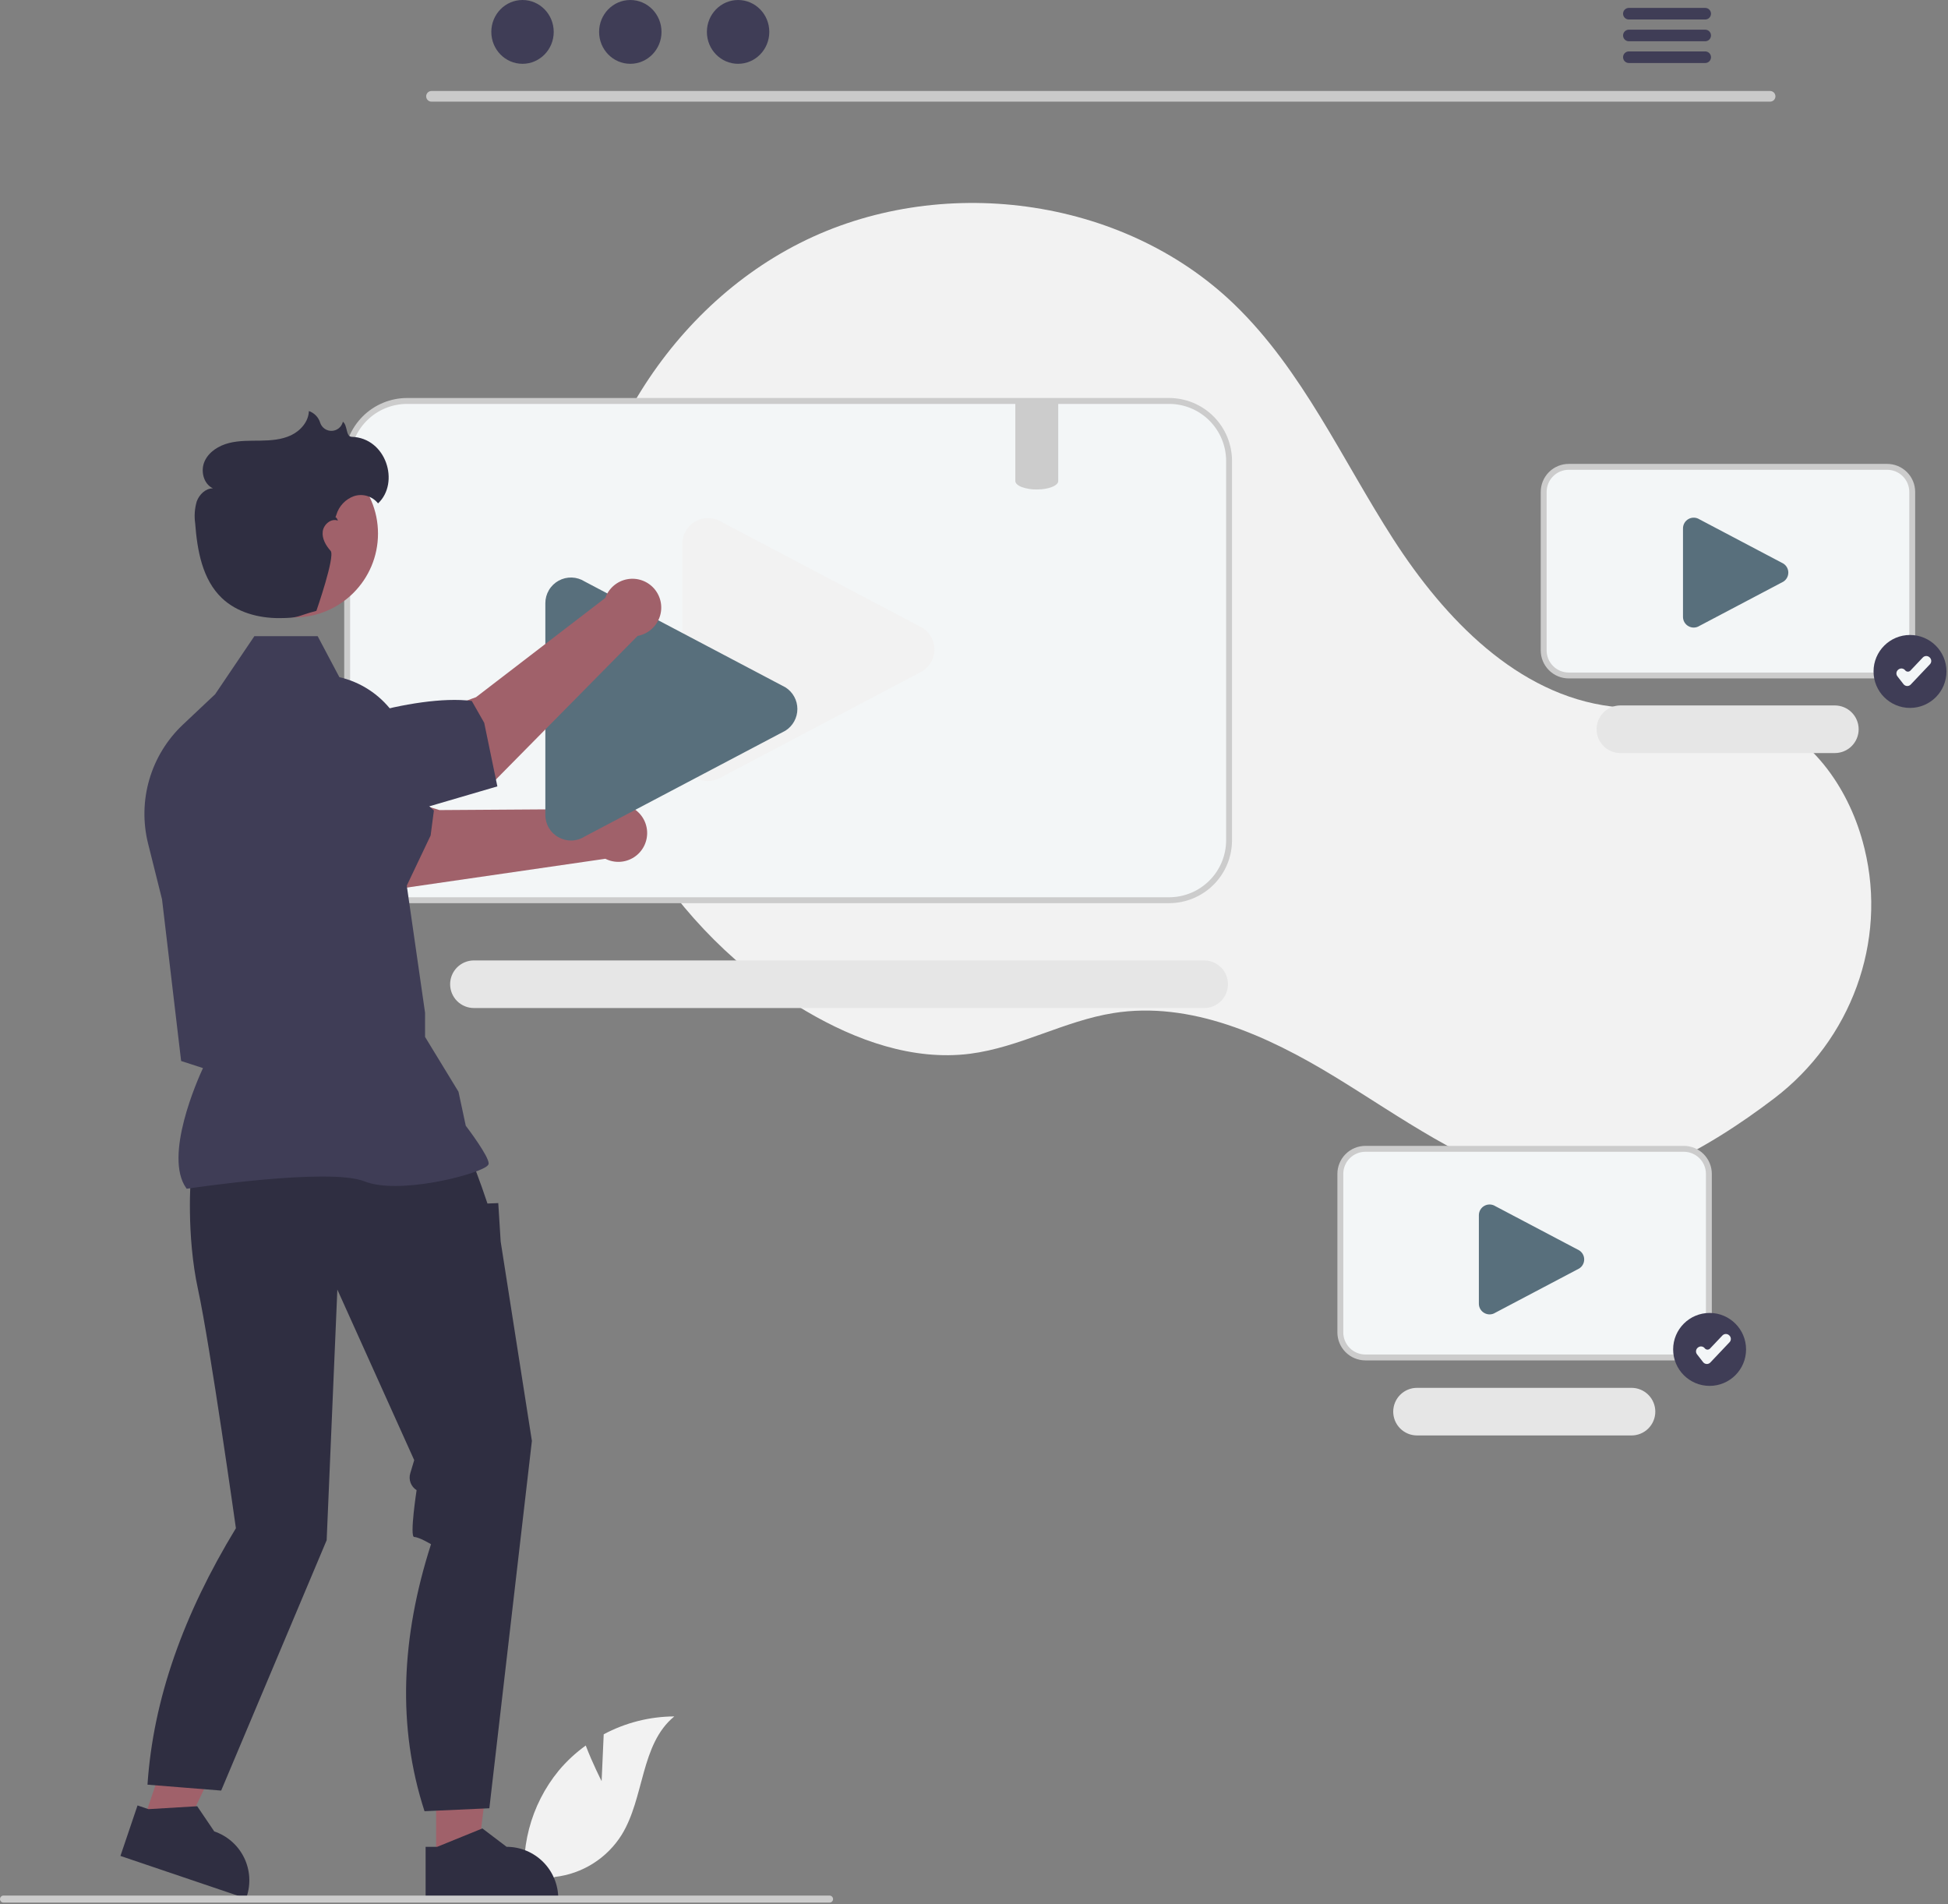 <svg width="661" height="646" viewBox="0 0 661 646" fill="none" xmlns="http://www.w3.org/2000/svg">
<rect x="0" y="0" width="661" height="646" fill="#808080" stroke="none"/>
<g clip-path="url(#clip0_46_31)">
<path d="M204.144 604.257L204.851 588.357C212.223 584.416 220.445 582.335 228.804 582.293C217.3 591.699 218.737 609.829 210.938 622.477C208.475 626.403 205.16 629.725 201.239 632.196C197.318 634.667 192.891 636.224 188.286 636.751L178.659 642.646C177.338 635.281 177.63 627.718 179.513 620.477C181.396 613.236 184.827 606.49 189.569 600.703C192.261 597.482 195.349 594.614 198.758 592.165C201.063 598.245 204.144 604.257 204.144 604.257Z" fill="#F2F2F2"/>
<path d="M602.08 372.579C628.035 352.81 640.432 319.59 632.671 287.9C632.478 287.113 632.275 286.327 632.06 285.543C626.915 266.733 614.186 248.855 595.633 242.844C580.056 237.797 563.052 241.678 546.801 239.671C514.898 235.732 490.165 209.919 472.762 182.893C455.359 155.867 441.984 125.616 418.86 103.288C380.742 66.485 318.563 58.562 271.303 82.517C224.043 106.474 193.939 159.622 195.223 212.591C196.507 265.56 227.952 316.202 273.619 343.071C290.395 352.941 309.799 359.934 329.109 357.487C345.864 355.364 361.088 346.361 377.764 343.688C403.983 339.486 430.035 351.341 452.713 365.154C475.39 378.968 497.295 395.342 523.065 401.746C548.087 407.965 579.088 390.091 602.08 372.579Z" fill="#F2F2F2"/>
<path d="M396.71 136.024H138.137C132.744 136.03 127.574 138.175 123.761 141.988C119.948 145.801 117.803 150.971 117.797 156.364V285.054C117.803 290.447 119.948 295.616 123.761 299.43C127.574 303.243 132.744 305.388 138.137 305.394H396.71C402.103 305.389 407.274 303.245 411.088 299.432C414.901 295.618 417.046 290.447 417.05 285.054V156.364C417.046 150.97 414.901 145.8 411.088 141.986C407.274 138.173 402.103 136.028 396.71 136.024V136.024Z" fill="#F3F6F7"/>
<path d="M396.711 306.397H138.142C132.484 306.39 127.059 304.14 123.059 300.139C119.058 296.138 116.807 290.714 116.801 285.056V156.362C116.807 150.704 119.058 145.28 123.059 141.279C127.059 137.278 132.484 135.028 138.142 135.022H396.711C402.369 135.028 407.793 137.278 411.794 141.279C415.795 145.28 418.045 150.704 418.052 156.362V285.056C418.045 290.714 415.795 296.138 411.794 300.139C407.793 304.14 402.369 306.39 396.711 306.397ZM138.142 137.022C133.014 137.027 128.098 139.067 124.472 142.693C120.846 146.319 118.807 151.234 118.801 156.362V285.056C118.807 290.184 120.846 295.1 124.472 298.725C128.098 302.351 133.014 304.391 138.142 304.397H396.711C401.839 304.391 406.755 302.351 410.38 298.725C414.006 295.1 416.046 290.184 416.052 285.056V156.362C416.046 151.234 414.006 146.319 410.38 142.693C406.755 139.067 401.839 137.027 396.711 137.022H138.142Z" fill="#CCCCCC"/>
<path d="M408.605 341.973H160.814C158.672 341.973 156.618 341.122 155.103 339.608C153.589 338.094 152.738 336.039 152.738 333.898C152.738 331.756 153.589 329.702 155.103 328.187C156.618 326.673 158.672 325.822 160.814 325.822H408.605C410.747 325.822 412.801 326.673 414.316 328.187C415.83 329.702 416.681 331.756 416.681 333.898C416.681 336.039 415.83 338.094 414.316 339.608C412.801 341.122 410.747 341.973 408.605 341.973Z" fill="#E6E6E6"/>
<path d="M240.251 264.965C238.783 264.961 237.34 264.585 236.056 263.873C234.683 263.132 233.538 262.032 232.744 260.689C231.95 259.347 231.536 257.813 231.549 256.253V184.431C231.549 182.873 231.967 181.345 232.76 180.004C233.553 178.664 234.691 177.561 236.056 176.811C237.421 176.061 238.962 175.691 240.519 175.741C242.075 175.79 243.59 176.257 244.904 177.092L313.036 213.003C314.272 213.788 315.289 214.872 315.994 216.155C316.699 217.438 317.068 218.878 317.068 220.342C317.068 221.806 316.699 223.246 315.994 224.529C315.289 225.811 314.272 226.896 313.036 227.681L244.904 263.592C243.516 264.484 241.901 264.961 240.251 264.965V264.965Z" fill="#F2F2F2"/>
<path d="M640.359 229.157H532.306C530.052 229.155 527.892 228.258 526.298 226.665C524.705 225.071 523.808 222.911 523.806 220.657V166.877C523.808 164.624 524.705 162.463 526.298 160.87C527.892 159.276 530.052 158.38 532.306 158.377H640.359C642.613 158.38 644.773 159.276 646.367 160.87C647.961 162.463 648.857 164.624 648.859 166.877V220.657C648.857 222.911 647.961 225.071 646.367 226.665C644.773 228.258 642.613 229.155 640.359 229.157V229.157Z" fill="#F3F6F7"/>
<path d="M640.359 230.157H532.306C529.787 230.154 527.372 229.152 525.591 227.371C523.81 225.59 522.809 223.176 522.806 220.657V166.877C522.809 164.358 523.81 161.944 525.591 160.163C527.372 158.382 529.787 157.38 532.306 157.377H640.359C642.878 157.38 645.293 158.382 647.074 160.163C648.855 161.944 649.857 164.358 649.859 166.877V220.657C649.857 223.176 648.855 225.59 647.074 227.371C645.293 229.152 642.878 230.154 640.359 230.157ZM532.306 159.377C530.317 159.379 528.411 160.17 527.005 161.576C525.599 162.982 524.808 164.889 524.806 166.877V220.657C524.808 222.646 525.599 224.552 527.005 225.958C528.411 227.364 530.317 228.155 532.306 228.157H640.359C642.348 228.155 644.254 227.364 645.66 225.958C647.066 224.552 647.857 222.646 647.859 220.657V166.877C647.857 164.889 647.066 162.982 645.66 161.576C644.254 160.17 642.348 159.379 640.359 159.377H532.306Z" fill="#CCCCCC"/>
<path d="M622.608 255.473H549.818C547.678 255.471 545.626 254.619 544.114 253.105C542.601 251.59 541.751 249.538 541.751 247.397C541.751 245.257 542.601 243.205 544.114 241.69C545.626 240.176 547.678 239.324 549.818 239.322H622.608C624.75 239.322 626.804 240.173 628.318 241.687C629.833 243.202 630.684 245.256 630.684 247.397C630.684 249.539 629.833 251.593 628.318 253.108C626.804 254.622 624.75 255.473 622.608 255.473V255.473Z" fill="#E6E6E6"/>
<path d="M574.714 212.906C574.1 212.904 573.497 212.747 572.961 212.449C572.387 212.14 571.909 211.68 571.577 211.119C571.245 210.558 571.072 209.917 571.077 209.265V179.251C571.077 178.6 571.252 177.962 571.583 177.401C571.915 176.841 572.39 176.38 572.961 176.067C573.531 175.754 574.175 175.599 574.826 175.62C575.476 175.641 576.109 175.836 576.659 176.184L605.13 191.191C605.646 191.519 606.071 191.972 606.366 192.509C606.661 193.045 606.815 193.646 606.815 194.258C606.815 194.87 606.661 195.472 606.366 196.008C606.071 196.544 605.646 196.997 605.13 197.325L576.659 212.332C576.078 212.705 575.403 212.904 574.714 212.906V212.906Z" fill="#586F7C"/>
<path d="M571.359 460.514H463.305C461.051 460.511 458.891 459.615 457.297 458.021C455.704 456.428 454.808 454.267 454.805 452.014V398.234C454.807 395.98 455.704 393.82 457.297 392.226C458.891 390.633 461.051 389.736 463.305 389.734H571.359C573.612 389.736 575.773 390.633 577.366 392.226C578.96 393.82 579.856 395.98 579.859 398.234V452.014C579.856 454.267 578.96 456.428 577.366 458.021C575.773 459.615 573.612 460.511 571.359 460.514V460.514Z" fill="#F3F6F7"/>
<path d="M571.359 461.514H463.305C460.786 461.511 458.372 460.509 456.591 458.728C454.81 456.947 453.808 454.532 453.805 452.014V398.234C453.808 395.715 454.81 393.3 456.591 391.519C458.372 389.738 460.786 388.737 463.305 388.734H571.359C573.877 388.737 576.292 389.738 578.073 391.519C579.854 393.3 580.856 395.715 580.859 398.234V452.014C580.856 454.532 579.854 456.947 578.073 458.728C576.292 460.509 573.877 461.511 571.359 461.514V461.514ZM463.305 390.734C461.317 390.736 459.41 391.527 458.004 392.933C456.598 394.339 455.807 396.245 455.805 398.234V452.014C455.807 454.002 456.598 455.909 458.004 457.315C459.41 458.721 461.317 459.512 463.305 459.514H571.359C573.347 459.512 575.253 458.721 576.66 457.315C578.066 455.909 578.857 454.002 578.859 452.014V398.234C578.857 396.245 578.066 394.339 576.66 392.933C575.253 391.527 573.347 390.736 571.359 390.734H463.305Z" fill="#CCCCCC"/>
<path d="M553.607 486.974H480.818C478.677 486.971 476.626 486.119 475.113 484.605C473.6 483.091 472.751 481.038 472.751 478.898C472.751 476.758 473.6 474.705 475.113 473.191C476.626 471.677 478.677 470.825 480.818 470.822H553.607C555.749 470.822 557.803 471.673 559.317 473.188C560.832 474.702 561.683 476.756 561.683 478.898C561.683 481.04 560.832 483.094 559.317 484.608C557.803 486.123 555.749 486.974 553.607 486.974Z" fill="#E6E6E6"/>
<path d="M505.45 445.907C504.837 445.905 504.234 445.748 503.697 445.45C503.124 445.141 502.645 444.681 502.313 444.12C501.981 443.559 501.808 442.918 501.814 442.266V412.252C501.814 411.601 501.988 410.962 502.32 410.402C502.651 409.842 503.127 409.381 503.697 409.068C504.267 408.754 504.912 408.6 505.562 408.621C506.213 408.641 506.845 408.836 507.395 409.185L535.866 424.192C536.383 424.52 536.808 424.973 537.102 425.509C537.397 426.045 537.551 426.647 537.551 427.259C537.551 427.871 537.397 428.472 537.102 429.008C536.808 429.545 536.383 429.998 535.866 430.326L507.395 445.333C506.815 445.706 506.14 445.905 505.45 445.907V445.907Z" fill="#586F7C"/>
<path d="M204.443 274.449L149.139 274.82C149.139 274.82 117.641 264.666 103.357 266.788L97.895 288.243L137.13 301.242L205.414 291.335C206.947 292.109 208.656 292.466 210.371 292.369C212.085 292.272 213.743 291.726 215.179 290.785C216.615 289.843 217.778 288.54 218.55 287.007C219.323 285.473 219.677 283.764 219.579 282.05C219.48 280.335 218.932 278.677 217.989 277.243C217.046 275.808 215.742 274.647 214.207 273.876C212.673 273.106 210.963 272.753 209.249 272.853C207.535 272.954 205.877 273.504 204.444 274.449L204.443 274.449Z" fill="#A0616A"/>
<path d="M136.662 303.32L71.047 284.449L65.074 262.191C63.518 259.222 62.823 255.876 63.069 252.532C63.314 249.189 64.49 245.98 66.463 243.27V243.27C72.065 235.683 76.443 243.219 84.393 248.292C98.329 249.277 133.113 261.179 147.233 274.96L146.121 283.432L136.662 303.32Z" fill="#3F3D56"/>
<path d="M193.751 285.152C192.283 285.148 190.84 284.772 189.556 284.059C188.183 283.319 187.038 282.218 186.244 280.876C185.45 279.533 185.037 277.999 185.049 276.44V204.617C185.049 203.06 185.467 201.531 186.26 200.191C187.053 198.85 188.191 197.747 189.556 196.997C190.921 196.247 192.462 195.878 194.019 195.927C195.575 195.977 197.09 196.443 198.405 197.278L266.536 233.19C267.772 233.975 268.789 235.059 269.494 236.342C270.199 237.624 270.568 239.064 270.568 240.528C270.568 241.992 270.199 243.432 269.494 244.715C268.789 245.998 267.772 247.082 266.536 247.867L198.405 283.778C197.016 284.671 195.401 285.147 193.751 285.152V285.152Z" fill="#586F7C"/>
<path d="M147.98 631.091L161.939 631.09L168.579 577.25L147.978 577.251L147.98 631.091Z" fill="#A0616A"/>
<path d="M144.419 626.533L148.348 626.533L163.687 620.295L171.909 626.532H171.91C176.556 626.532 181.012 628.378 184.297 631.663C187.582 634.948 189.428 639.404 189.429 644.05V644.619L144.42 644.621L144.419 626.533Z" fill="#2F2E41"/>
<path d="M48.579 617.95L61.801 622.426L85.359 573.561L65.846 566.954L48.579 617.95Z" fill="#A0616A"/>
<path d="M46.668 612.491L50.389 613.751L66.919 612.762L72.705 621.307L72.707 621.307C77.107 622.797 80.735 625.975 82.793 630.14C84.851 634.306 85.171 639.118 83.681 643.518L83.498 644.058L40.867 629.623L46.668 612.491Z" fill="#2F2E41"/>
<path d="M64.758 399.182C64.758 399.182 63.129 418.741 67.203 437.485C71.278 456.229 80.047 518.449 80.047 518.449C62.286 547.643 51.992 576.371 50.047 605.45L75.047 607.45L110.844 522.515L114.471 437.485L140.55 495.347L139.209 499.817C138.892 500.874 138.931 502.006 139.32 503.039C139.709 504.072 140.426 504.948 141.362 505.534V505.534C141.362 505.534 138.92 521.425 140.55 521.425C142.18 521.425 146.255 523.87 146.255 523.87C136.095 555.498 134.731 585.787 144.048 614.45L166.049 613.45L180.483 488.827L169.889 421.186L169.074 408.146L165.406 408.297L163.539 402.849L160.109 393.477L64.758 399.182Z" fill="#2F2E41"/>
<path d="M63.35 403.29L63.205 403.086C55.447 392.226 67.114 366.129 68.874 362.346L61.462 359.941L54.982 305.101L50.242 286.156C48.456 278.994 48.608 271.486 50.683 264.402C52.758 257.319 56.68 250.915 62.047 245.848L73.003 235.518L86.318 215.817H107.79L115.152 229.723C122.289 231.373 128.622 235.474 133.047 241.313C137.472 247.151 139.708 254.357 139.366 261.675L137.697 298.146L144.229 343.556L144.233 351.774L155.574 370.367L158.044 381.894C159.066 383.243 165.814 392.24 165.814 394.7C165.814 395.069 165.541 395.426 164.956 395.822C160.358 398.936 134.941 405.284 123.692 400.782C111.71 395.991 64.077 403.179 63.597 403.252L63.35 403.29Z" fill="#3F3D56"/>
<path d="M282.673 644.26C282.674 644.416 282.644 644.57 282.585 644.714C282.525 644.858 282.438 644.99 282.329 645.1C282.219 645.211 282.088 645.298 281.944 645.358C281.801 645.418 281.646 645.45 281.491 645.45H1.19C0.874 645.45 0.572 645.325 0.349 645.102C0.125 644.878 0 644.576 0 644.26C0 643.944 0.125 643.642 0.349 643.419C0.572 643.195 0.874 643.07 1.19 643.07H281.483C281.798 643.069 282.1 643.193 282.323 643.415C282.547 643.637 282.673 643.938 282.673 644.253V644.26Z" fill="#CCCCCC"/>
<path d="M99.828 209.458C115.532 209.458 128.264 196.726 128.264 181.021C128.264 165.317 115.532 152.585 99.828 152.585C84.123 152.585 71.391 165.317 71.391 181.021C71.391 196.726 84.123 209.458 99.828 209.458Z" fill="#A0616A"/>
<path d="M205.388 202.853L161.515 236.526C161.515 236.526 130.272 247.439 120.163 257.751L128.757 278.155L167.886 264.841L216.354 215.731C218.043 215.424 219.621 214.676 220.93 213.565C222.238 212.453 223.231 211.017 223.808 209.399C224.385 207.782 224.525 206.042 224.216 204.353C223.906 202.664 223.157 201.087 222.044 199.779C220.931 198.472 219.493 197.481 217.875 196.906C216.257 196.331 214.516 196.192 212.828 196.504C211.14 196.816 209.563 197.567 208.257 198.681C206.951 199.796 205.962 201.235 205.388 202.853V202.853Z" fill="#A0616A"/>
<path d="M168.767 266.78L107.819 284.626L86.864 277.19C83.831 275.761 81.258 273.513 79.436 270.699C77.614 267.885 76.615 264.617 76.552 261.265C76.44 251.835 84.479 255.201 93.88 254.449C105.586 246.824 140.505 235.321 160.08 237.788L164.306 245.214L168.767 266.78Z" fill="#3F3D56"/>
<path d="M119.327 148.19C117.289 148.129 117.988 144.288 116.346 143.062C116.338 143.099 116.33 143.137 116.321 143.174C116.106 144.003 115.63 144.742 114.963 145.281C114.297 145.82 113.474 146.131 112.618 146.167C111.761 146.204 110.916 145.964 110.206 145.484C109.495 145.004 108.958 144.308 108.673 143.5C108.401 142.565 107.908 141.709 107.236 141.004C106.564 140.298 105.732 139.765 104.811 139.448C104.709 143.009 102.015 146.099 98.802 147.637C95.589 149.175 91.926 149.431 88.364 149.484C84.802 149.536 81.189 149.417 77.735 150.289C74.281 151.16 70.922 153.209 69.446 156.451C67.97 159.694 69.023 164.157 72.25 165.666C69.75 165.679 67.629 167.742 66.765 170.088C66.056 172.494 65.872 175.023 66.223 177.507C66.925 186.702 68.638 196.601 75.334 202.943C80.437 207.776 87.741 209.723 94.77 209.695C101.798 209.667 100.562 209.021 107.358 207.227C107.358 207.227 113.819 188.705 112.192 186.883C110.565 185.061 109.214 182.73 109.508 180.305C109.803 177.88 112.409 175.708 114.67 176.631C114.29 175.659 114.003 175.473 113.824 175.523C113.938 175.247 114.038 174.965 114.123 174.678C114.548 173.217 115.315 171.878 116.359 170.771C117.403 169.664 118.695 168.82 120.128 168.31C121.576 167.84 123.133 167.824 124.59 168.265C126.047 168.706 127.335 169.582 128.279 170.776C135.72 163.798 131.104 148.54 119.327 148.19Z" fill="#2F2E41"/>
<path d="M600.675 34.484H146.376C145.904 34.474 145.454 34.279 145.124 33.942C144.793 33.604 144.608 33.15 144.608 32.678C144.608 32.205 144.793 31.751 145.124 31.414C145.454 31.076 145.904 30.881 146.376 30.871H600.675C601.147 30.881 601.597 31.076 601.928 31.414C602.258 31.751 602.443 32.205 602.443 32.678C602.443 33.15 602.258 33.604 601.928 33.942C601.597 34.279 601.147 34.474 600.675 34.484V34.484Z" fill="#CACACA"/>
<path d="M177.301 21.647C183.148 21.647 187.889 16.801 187.889 10.823C187.889 4.846 183.148 0 177.301 0C171.454 0 166.713 4.846 166.713 10.823C166.713 16.801 171.454 21.647 177.301 21.647Z" fill="#3F3D56"/>
<path d="M213.876 21.647C219.724 21.647 224.464 16.801 224.464 10.823C224.464 4.846 219.724 0 213.876 0C208.029 0 203.289 4.846 203.289 10.823C203.289 16.801 208.029 21.647 213.876 21.647Z" fill="#3F3D56"/>
<path d="M250.452 21.647C256.299 21.647 261.04 16.801 261.04 10.823C261.04 4.846 256.299 0 250.452 0C244.605 0 239.864 4.846 239.864 10.823C239.864 16.801 244.605 21.647 250.452 21.647Z" fill="#3F3D56"/>
<path d="M578.653 2.683H552.672C552.157 2.693 551.666 2.905 551.306 3.272C550.945 3.64 550.743 4.135 550.743 4.65C550.743 5.165 550.945 5.66 551.306 6.027C551.666 6.395 552.157 6.607 552.672 6.617H578.653C579.168 6.607 579.659 6.395 580.019 6.027C580.38 5.66 580.582 5.165 580.582 4.65C580.582 4.135 580.38 3.64 580.019 3.272C579.659 2.905 579.168 2.693 578.653 2.683V2.683Z" fill="#3F3D56"/>
<path d="M578.653 10.067H552.672C552.157 10.077 551.666 10.289 551.306 10.657C550.945 11.025 550.743 11.519 550.743 12.034C550.743 12.55 550.945 13.044 551.306 13.412C551.666 13.78 552.157 13.991 552.672 14.002H578.653C579.168 13.991 579.659 13.78 580.019 13.412C580.38 13.044 580.582 12.55 580.582 12.034C580.582 11.519 580.38 11.025 580.019 10.657C579.659 10.289 579.168 10.077 578.653 10.067V10.067Z" fill="#3F3D56"/>
<path d="M578.653 17.442H552.672C552.157 17.452 551.666 17.664 551.306 18.032C550.945 18.399 550.743 18.894 550.743 19.409C550.743 19.924 550.945 20.419 551.306 20.787C551.666 21.154 552.157 21.366 552.672 21.376H578.653C579.168 21.366 579.659 21.154 580.019 20.787C580.38 20.419 580.582 19.924 580.582 19.409C580.582 18.894 580.38 18.399 580.019 18.032C579.659 17.664 579.168 17.452 578.653 17.442V17.442Z" fill="#3F3D56"/>
<path d="M359.08 136.024V163.184C359.08 164.534 356.72 165.664 353.54 165.974C353.513 165.972 353.485 165.975 353.46 165.984C352.93 166.024 352.37 166.054 351.8 166.054C350.046 166.086 348.302 165.801 346.65 165.214C346.5 165.154 346.35 165.084 346.2 165.024C346.06 164.944 345.91 164.874 345.77 164.794C344.98 164.324 344.52 163.774 344.52 163.184V136.024H359.08Z" fill="#CCCCCC"/>
<path d="M580.107 470.159C586.94 470.159 592.479 464.62 592.479 457.787C592.479 450.954 586.94 445.414 580.107 445.414C573.274 445.414 567.734 450.954 567.734 457.787C567.734 464.62 573.274 470.159 580.107 470.159Z" fill="#3F3D56"/>
<path d="M579.181 462.732C579.154 462.732 579.128 462.731 579.101 462.729C578.868 462.718 578.641 462.657 578.434 462.549C578.227 462.441 578.045 462.29 577.902 462.106L575.834 459.448C575.704 459.28 575.608 459.088 575.551 458.883C575.495 458.678 575.479 458.464 575.506 458.253C575.532 458.042 575.6 457.839 575.705 457.654C575.81 457.469 575.95 457.307 576.118 457.176L576.192 457.118C576.36 456.988 576.552 456.891 576.757 456.835C576.962 456.778 577.176 456.763 577.387 456.789C577.598 456.816 577.802 456.883 577.987 456.989C578.172 457.094 578.334 457.234 578.465 457.402C578.569 457.536 578.701 457.646 578.852 457.725C579.003 457.803 579.169 457.848 579.339 457.856C579.509 457.864 579.678 457.836 579.836 457.772C579.994 457.709 580.136 457.613 580.253 457.489L584.451 453.057C584.746 452.746 585.153 452.565 585.582 452.553C586.011 452.541 586.428 452.7 586.74 452.995L586.809 453.061C586.963 453.207 587.087 453.382 587.174 453.576C587.26 453.77 587.308 453.98 587.314 454.192C587.319 454.405 587.283 454.616 587.207 454.815C587.131 455.013 587.017 455.195 586.87 455.349L580.355 462.226C580.204 462.386 580.022 462.513 579.82 462.6C579.618 462.687 579.4 462.732 579.181 462.732V462.732Z" fill="#F3F6F7"/>
<path d="M648.107 240.159C654.94 240.159 660.48 234.619 660.48 227.786C660.48 220.953 654.94 215.414 648.107 215.414C641.274 215.414 635.735 220.953 635.735 227.786C635.735 234.619 641.274 240.159 648.107 240.159Z" fill="#3F3D56"/>
<path d="M647.181 232.731C647.155 232.731 647.128 232.73 647.102 232.729C646.869 232.718 646.641 232.656 646.434 232.548C646.227 232.441 646.046 232.29 645.903 232.106L643.835 229.447C643.704 229.28 643.608 229.088 643.552 228.883C643.495 228.678 643.48 228.464 643.506 228.253C643.532 228.042 643.6 227.838 643.705 227.653C643.81 227.468 643.951 227.306 644.119 227.176L644.193 227.118C644.361 226.987 644.553 226.891 644.758 226.834C644.963 226.778 645.177 226.762 645.388 226.789C645.599 226.815 645.803 226.883 645.988 226.988C646.172 227.093 646.335 227.234 646.465 227.402C646.57 227.536 646.702 227.646 646.853 227.724C647.004 227.802 647.169 227.847 647.339 227.855C647.509 227.864 647.679 227.835 647.836 227.772C647.994 227.709 648.136 227.612 648.253 227.489L652.451 223.057C652.747 222.745 653.154 222.564 653.583 222.552C654.012 222.541 654.428 222.7 654.74 222.994L654.809 223.06C654.963 223.206 655.087 223.381 655.174 223.576C655.261 223.77 655.308 223.979 655.314 224.192C655.32 224.404 655.284 224.616 655.208 224.814C655.131 225.013 655.017 225.194 654.871 225.349L648.356 232.225C648.205 232.385 648.022 232.512 647.821 232.599C647.619 232.686 647.401 232.731 647.181 232.731V232.731Z" fill="#F3F6F7"/>
</g>
<defs>
<clipPath id="clip0_46_31">
<rect width="660.48" height="645.45" fill="white"/>
</clipPath>
</defs>
</svg>
